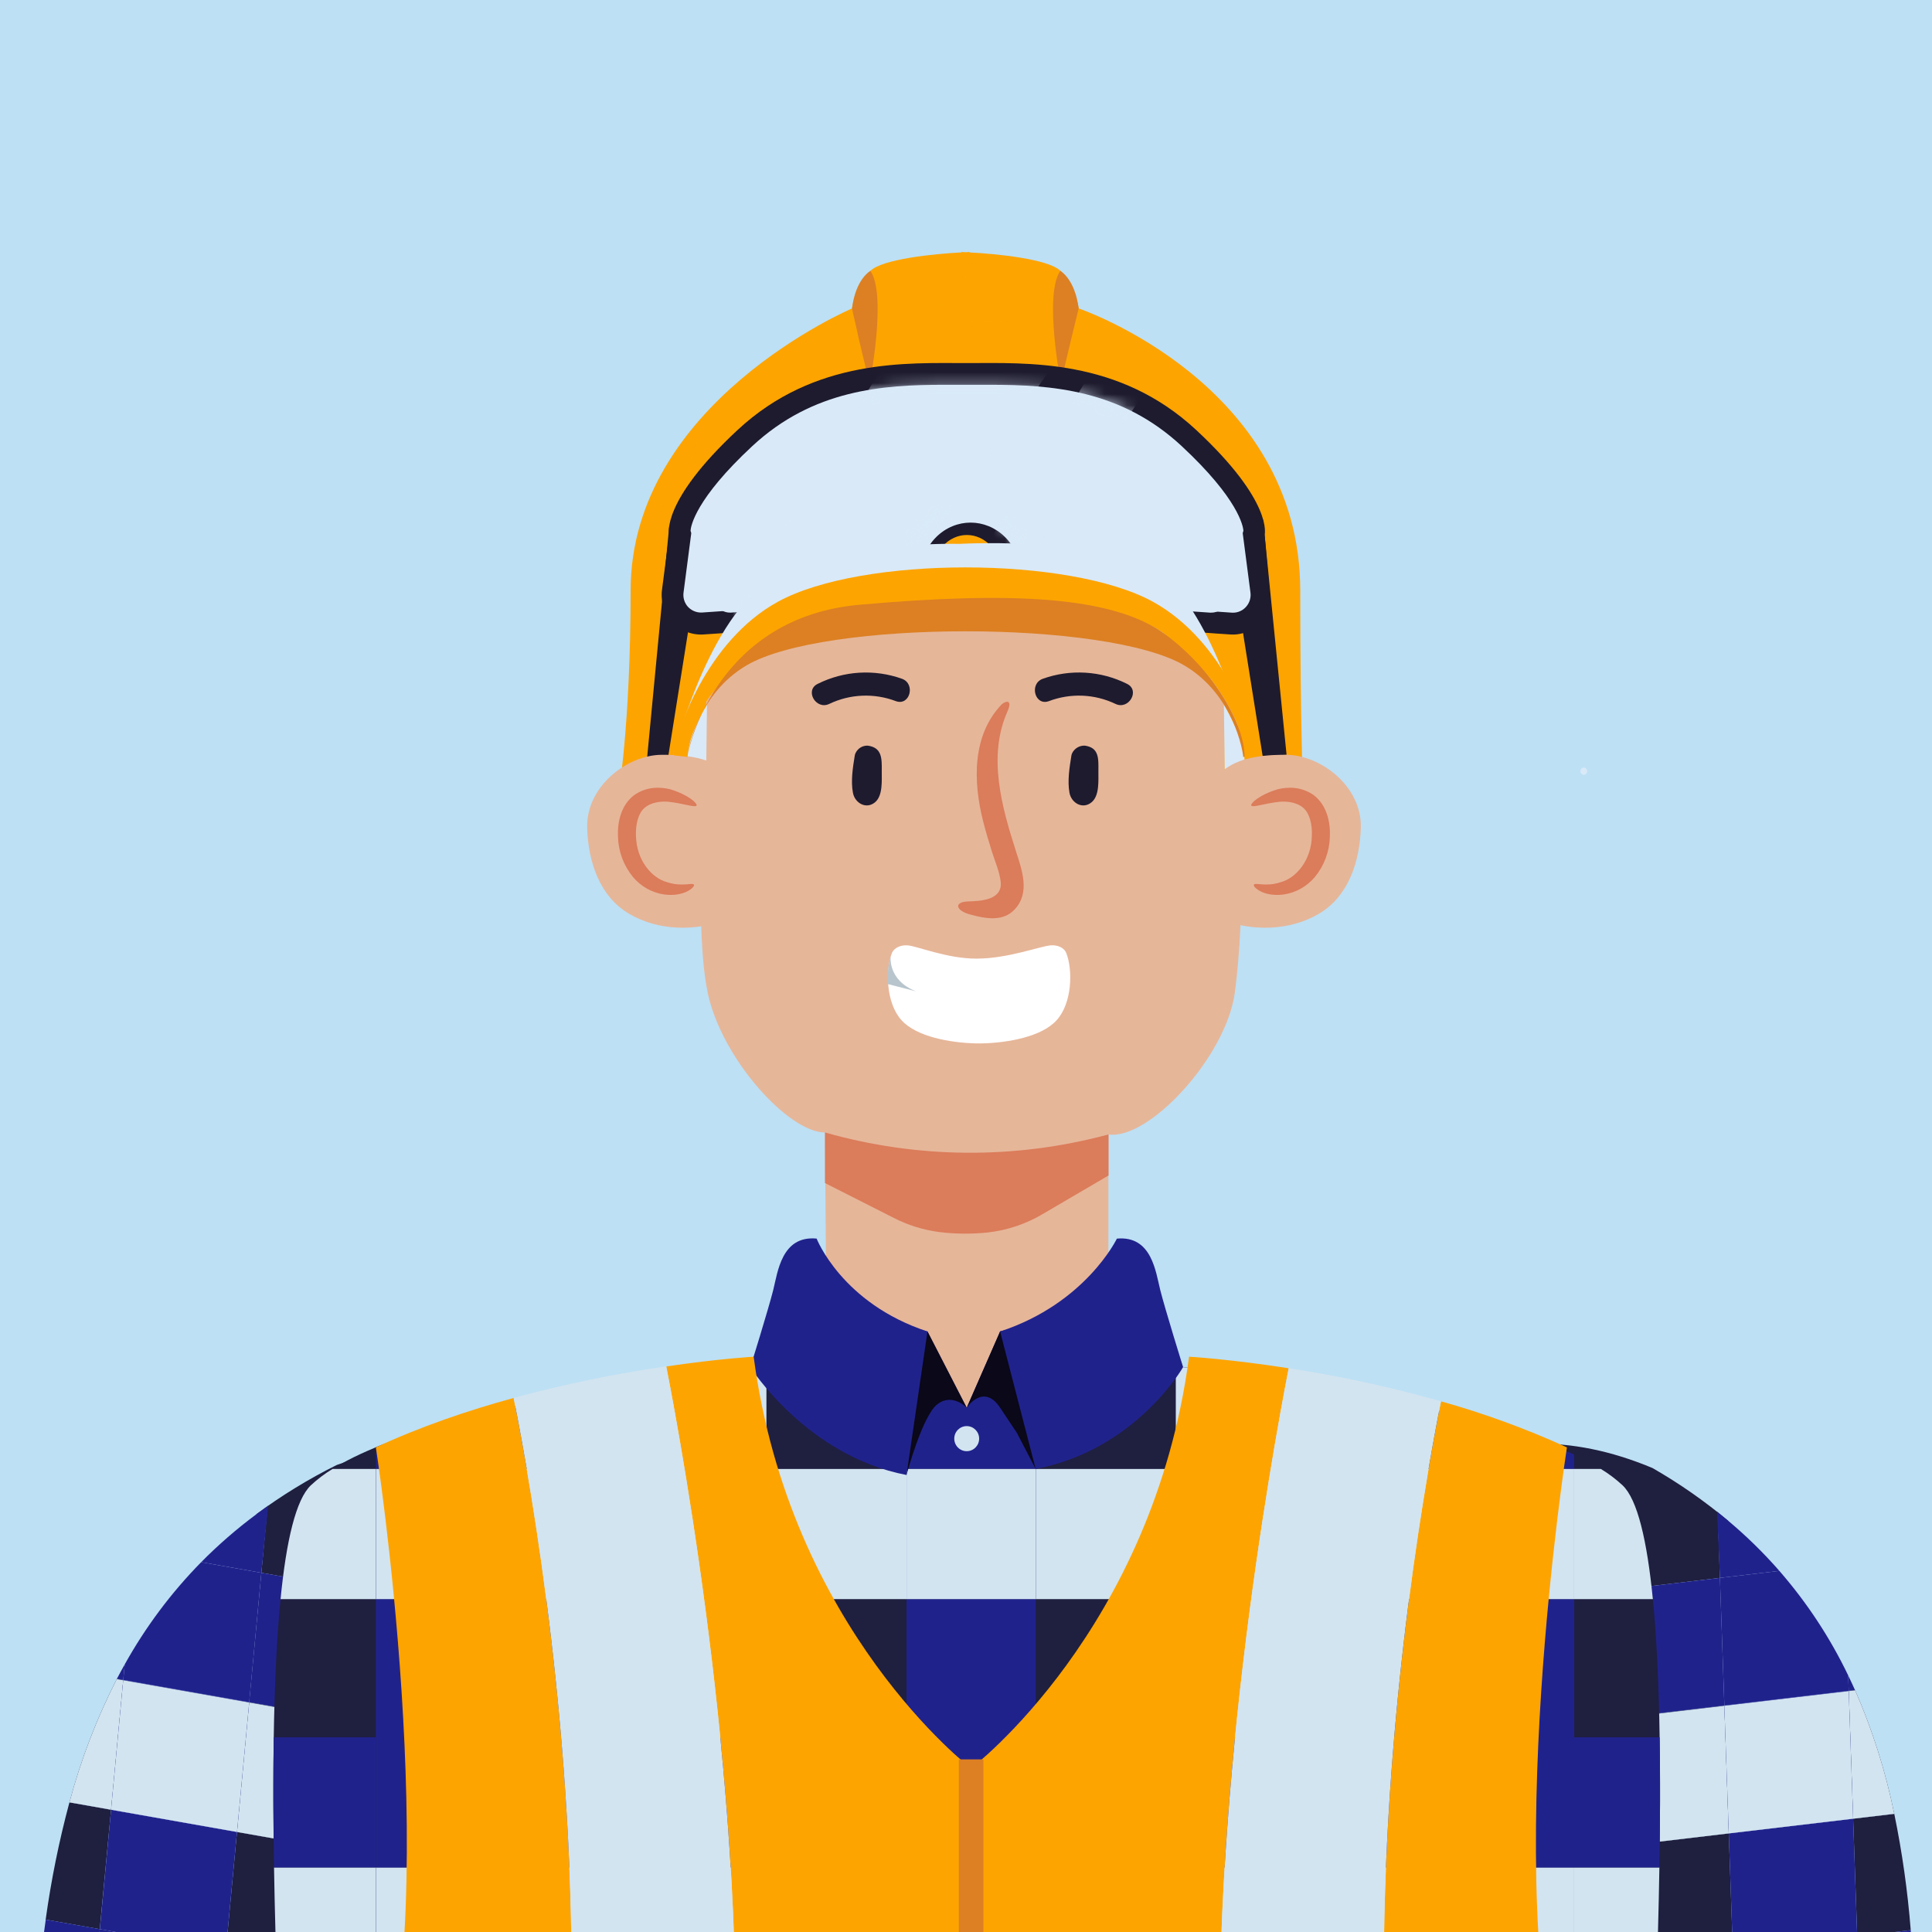 <svg width="174" height="174" viewBox="0 0 174 174" fill="none" xmlns="http://www.w3.org/2000/svg">
<rect x="0" y="0" width="174" height="174" fill="#808080" stroke="none"/>
<g clip-path="url(#clip0_682_1379)">
<path d="M217.024 -38.901H-19.775V199.801H217.024V-38.901Z" fill="#BDE0F4"/>
<path d="M154.9 142.109L141.747 143.665L141.585 139.013L130.312 138.238L130.545 144.989L121.944 146.006C122.679 134.223 133.662 125.867 148.826 132.213C151.24 133.597 153.528 135.193 155.664 136.984L154.721 136.919L154.9 142.109Z" fill="#1F1F40"/>
<path d="M130.943 156.51L124.246 157.301L124.233 157.276L130.943 156.481V156.51Z" fill="#1F1F40"/>
<path d="M166.897 163.797L170.602 163.358C171.313 166.814 171.808 170.311 172.084 173.83L167.265 174.4L166.897 163.797Z" fill="#1F1F40"/>
<path d="M166.499 152.277L167.066 152.21C167.07 152.218 167.074 152.227 167.078 152.235L166.501 152.303L166.499 152.277Z" fill="#1F1F40"/>
<path d="M156.064 175.724L142.911 177.28L142.544 166.677L155.697 165.121L156.064 175.724Z" fill="#1F1F40"/>
<path d="M131.717 178.605L130.574 178.74C130.299 175.214 129.707 171.72 128.805 168.302L131.35 168.002L131.717 178.605Z" fill="#1F1F40"/>
<path d="M155.298 153.628L142.145 155.184L142.144 155.157L155.298 153.602V153.628Z" fill="#1F1F40"/>
<path d="M155.696 165.121L166.897 163.797L167.264 174.4L156.063 175.724L155.696 165.121Z" fill="#20228C"/>
<path d="M155.298 153.602L166.498 152.277L166.5 152.304L155.298 153.628V153.602Z" fill="#20228C"/>
<path d="M154.899 142.109L154.644 136.146L155.663 136.977C157.305 138.356 158.84 139.86 160.253 141.476L154.899 142.109Z" fill="#20228C"/>
<path d="M142.911 177.281L131.709 178.605L131.342 168.002L142.544 166.678L142.911 177.281Z" fill="#20228C"/>
<path d="M142.144 155.157L142.145 155.184L130.943 156.508V156.481L142.144 155.157Z" fill="#20228C"/>
<path d="M130.312 138.238L141.585 139.014L141.747 143.665L130.545 144.989L130.312 138.238Z" fill="#20228C"/>
<path d="M167.264 174.4L172.083 173.83C172.4 177.638 172.52 181.486 172.55 185.315L167.662 185.892L167.264 174.4Z" fill="#20228C"/>
<path d="M166.501 152.303L167.079 152.234C168.64 155.806 169.821 159.535 170.602 163.358L166.898 163.797L166.501 152.303Z" fill="#1F1F40"/>
<g style="mix-blend-mode:soft-light">
<path d="M166.501 152.303L167.079 152.234C168.64 155.806 169.821 159.535 170.602 163.358L166.898 163.797L166.501 152.303Z" fill="#D2E4F0"/>
</g>
<path d="M155.697 165.122L142.544 166.678L142.146 155.184L155.298 153.628L155.697 165.122Z" fill="#1F1F40"/>
<g style="mix-blend-mode:soft-light">
<path d="M155.697 165.122L142.544 166.678L142.146 155.184L155.298 153.628L155.697 165.122Z" fill="#D2E4F0"/>
</g>
<path d="M124.246 157.3L130.943 156.509L131.342 168.001L128.796 168.301C127.917 165.013 126.653 161.843 125.033 158.856C124.751 158.339 124.489 157.82 124.246 157.3Z" fill="#1F1F40"/>
<g style="mix-blend-mode:soft-light">
<path d="M124.246 157.3L130.943 156.509L131.342 168.001L128.796 168.301C127.917 165.013 126.653 161.843 125.033 158.856C124.751 158.339 124.489 157.82 124.246 157.3Z" fill="#D2E4F0"/>
</g>
<path d="M155.298 153.628L166.5 152.304L166.897 163.798L155.696 165.122L155.298 153.628Z" fill="#20228C"/>
<g style="mix-blend-mode:soft-light">
<path d="M155.298 153.628L166.5 152.304L166.897 163.798L155.696 165.122L155.298 153.628Z" fill="#D2E4F0"/>
</g>
<path d="M142.544 166.677L131.342 168.002L130.943 156.508L142.146 155.184L142.544 166.677Z" fill="#20228C"/>
<g style="mix-blend-mode:soft-light">
<path d="M142.544 166.677L131.342 168.002L130.943 156.508L142.146 155.184L142.544 166.677Z" fill="#D2E4F0"/>
</g>
<path d="M166.451 150.892C166.662 151.329 166.867 151.769 167.065 152.211L166.498 152.277L166.451 150.892Z" fill="#20228C"/>
<path d="M142.144 155.157L141.747 143.665L154.9 142.109L155.298 153.601L142.144 155.157Z" fill="#20228C"/>
<path d="M130.943 156.481L124.235 157.276C122.431 153.417 121.724 149.558 121.945 146.007L130.546 144.989L130.943 156.481Z" fill="#20228C"/>
<path d="M154.899 142.11L160.253 141.477C162.73 144.32 164.816 147.487 166.453 150.892L166.5 152.278L155.3 153.602L154.899 142.11Z" fill="#20228C"/>
<path d="M130.943 156.481L130.545 144.989L141.747 143.665L142.144 155.157L130.943 156.481Z" fill="#20228C"/>
<path d="M23.539 141.65L36.855 144.002L37.299 139.285L48.84 139.159L48.198 146L56.907 147.54C56.865 135.518 46.169 126.38 30.325 131.94C27.78 133.205 25.351 134.694 23.065 136.388L24.033 136.377L23.539 141.65Z" fill="#1F1F40"/>
<path d="M47.1 157.692L53.886 158.892L53.9 158.866L47.101 157.666L47.1 157.692Z" fill="#1F1F40"/>
<path d="M10.003 162.989L6.253 162.326C5.321 165.796 4.606 169.322 4.113 172.883L8.985 173.745L10.003 162.989Z" fill="#1F1F40"/>
<path d="M11.101 151.304L10.527 151.202L10.515 151.227L11.098 151.33L11.101 151.304Z" fill="#1F1F40"/>
<path d="M20.335 175.748L33.653 178.102L34.662 167.345L21.344 164.991L20.335 175.748Z" fill="#1F1F40"/>
<path d="M44.994 180.108L46.15 180.311C46.643 176.742 47.458 173.226 48.586 169.807L46.009 169.351L44.994 180.108Z" fill="#1F1F40"/>
<path d="M22.44 153.335L35.758 155.689L35.76 155.66L22.442 153.307L22.44 153.335Z" fill="#1F1F40"/>
<path d="M21.344 164.992L10.003 162.989L8.992 173.745L20.335 175.749L21.344 164.992Z" fill="#20228C"/>
<path d="M22.442 153.307L11.101 151.304L11.098 151.33L22.441 153.335L22.442 153.307Z" fill="#20228C"/>
<path d="M23.538 141.649L24.156 135.608L23.065 136.394C21.31 137.698 19.657 139.135 18.118 140.691L23.538 141.649Z" fill="#20228C"/>
<path d="M33.653 178.103L44.995 180.108L46.004 169.35L34.663 167.346L33.653 178.103Z" fill="#20228C"/>
<path d="M35.761 155.66L35.759 155.688L47.1 157.691L47.102 157.665L35.761 155.66Z" fill="#20228C"/>
<path d="M48.84 139.159L37.298 139.285L36.855 144.002L48.198 146.007L48.84 139.159Z" fill="#20228C"/>
<path d="M8.992 173.744L4.12 172.883C3.569 176.742 3.215 180.639 2.956 184.529L7.905 185.406L8.992 173.744Z" fill="#20228C"/>
<path d="M20.335 175.749L8.992 173.744L7.897 185.403L19.239 187.408L20.335 175.749Z" fill="#20228C"/>
<path d="M11.097 151.33L10.514 151.227C8.707 154.763 7.279 158.484 6.253 162.326L10.003 162.989L11.097 151.33Z" fill="#1F1F40"/>
<g style="mix-blend-mode:soft-light">
<path d="M11.097 151.33L10.514 151.227C8.707 154.763 7.279 158.484 6.253 162.326L10.003 162.989L11.097 151.33Z" fill="#D2E4F0"/>
</g>
<path d="M21.345 164.992L34.663 167.346L35.759 155.689L22.441 153.335L21.345 164.992Z" fill="#1F1F40"/>
<g style="mix-blend-mode:soft-light">
<path d="M21.345 164.992L34.663 167.346L35.759 155.689L22.441 153.335L21.345 164.992Z" fill="#D2E4F0"/>
</g>
<path d="M53.882 158.892L47.096 157.692L46.002 169.351L48.579 169.807C49.673 166.515 51.151 163.367 52.983 160.427C53.304 159.917 53.604 159.405 53.882 158.892Z" fill="#1F1F40"/>
<g style="mix-blend-mode:soft-light">
<path d="M53.882 158.892L47.096 157.692L46.002 169.351L48.579 169.807C49.673 166.515 51.151 163.367 52.983 160.427C53.304 159.917 53.604 159.405 53.882 158.892Z" fill="#D2E4F0"/>
</g>
<path d="M22.44 153.335L11.097 151.33L10.003 162.989L21.344 164.992L22.44 153.335Z" fill="#20228C"/>
<g style="mix-blend-mode:soft-light">
<path d="M22.44 153.335L11.097 151.33L10.003 162.989L21.344 164.992L22.44 153.335Z" fill="#D2E4F0"/>
</g>
<path d="M34.662 167.345L46.003 169.35L47.1 157.692L35.758 155.688L34.662 167.345Z" fill="#20228C"/>
<g style="mix-blend-mode:soft-light">
<path d="M34.662 167.345L46.003 169.35L47.1 157.692L35.758 155.688L34.662 167.345Z" fill="#D2E4F0"/>
</g>
<path d="M11.233 149.898C10.991 150.328 10.754 150.763 10.526 151.202L11.101 151.303L11.233 149.898Z" fill="#20228C"/>
<path d="M35.76 155.66L36.855 144.001L23.539 141.649L22.442 153.306L35.76 155.66Z" fill="#20228C"/>
<path d="M47.102 157.665L53.896 158.864C55.967 155.044 56.919 151.164 56.907 147.546L48.198 146.006L47.102 157.665Z" fill="#20228C"/>
<path d="M23.538 141.65L18.118 140.692C15.422 143.435 13.106 146.532 11.233 149.899L11.101 151.302L22.445 153.307L23.538 141.65Z" fill="#20228C"/>
<path d="M47.101 157.665L48.197 146.007L36.854 144.002L35.76 155.661L47.101 157.665Z" fill="#20228C"/>
<path d="M99.826 117.031C99.826 117.031 100.282 128.06 88.591 128.06C76.899 128.06 74.422 118.394 74.422 118.394L74.298 101.992C70.983 101.992 64.927 95.255 63.726 89.353C62.626 83.937 63.204 73.064 63.599 60.302C63.795 54.032 66.404 48.086 70.874 43.721C75.343 39.357 81.322 36.917 87.545 36.918H87.67C93.948 36.917 99.976 39.401 104.457 43.834C108.937 48.267 111.513 54.295 111.63 60.623C111.853 72.589 112.173 82.071 111.217 89.353C110.454 95.166 103.45 102.711 99.826 102.171V117.031Z" fill="#E6B699"/>
<path d="M117.102 53.189C117.102 34.553 97.163 27.781 97.163 27.781C97.163 27.781 96.798 25.663 95.505 24.393C94.421 23.326 89.749 22.858 87.327 22.735V22.698L86.948 22.716L86.569 22.698V22.735C84.145 22.858 79.475 23.326 78.391 24.393C77.098 25.663 76.732 27.781 76.732 27.781C76.732 27.781 56.795 36.249 56.795 53.189C56.795 65.467 55.65 71.897 55.65 71.897L63.595 72.534V63.215C63.595 63.215 68.309 54.684 86.563 55.075C86.695 55.075 86.81 55.075 86.943 55.075C87.075 55.075 87.188 55.075 87.322 55.075C105.576 54.684 110.29 63.215 110.29 63.215V72.534L117.377 71.775C117.377 71.775 117.102 65.464 117.102 53.189Z" fill="#FDA401"/>
<path d="M142.638 69.785C142.721 69.779 142.798 69.742 142.855 69.68C142.911 69.619 142.943 69.538 142.943 69.455C142.943 69.371 142.911 69.29 142.855 69.229C142.798 69.168 142.721 69.13 142.638 69.124C142.555 69.13 142.478 69.168 142.421 69.229C142.364 69.29 142.333 69.371 142.333 69.455C142.333 69.538 142.364 69.619 142.421 69.68C142.478 69.742 142.555 69.779 142.638 69.785Z" fill="#D9E9F8"/>
<path d="M146.137 133.774C138.552 126.532 106.55 123.129 106.55 123.129C105.585 120.494 104.763 117.808 104.088 115.082C103.161 111.146 100.589 111.683 100.589 111.683C99.04 118.122 90.072 119.911 90.072 119.911L88.247 125.613C88.134 125.966 87.913 126.275 87.616 126.494C87.318 126.712 86.959 126.83 86.591 126.83C86.222 126.831 85.863 126.713 85.565 126.494C85.267 126.275 85.045 125.967 84.932 125.613L83.107 119.911C83.107 119.911 75.088 118.122 73.537 111.683C73.537 111.683 70.964 111.146 70.036 115.082C69.362 117.807 68.54 120.494 67.576 123.129C67.576 123.129 35.574 126.532 27.989 133.774C20.404 141.016 27.989 225.523 27.989 238.803C27.989 252.082 28.595 296.188 28.595 296.188H145.531C145.531 296.188 146.137 252.082 146.137 238.803C146.137 225.523 153.722 141.02 146.137 133.774Z" fill="#1F1F40"/>
<path d="M45.48 144.02H33.852V156.464H45.48V144.02Z" fill="#20228C"/>
<path d="M45.48 132.298V126.836C41.287 127.808 37.177 128.978 33.852 130.344V132.293L45.48 132.298Z" fill="#20228C"/>
<g style="mix-blend-mode:soft-light">
<path d="M69.027 144.02H57.398V156.464H69.027V144.02Z" fill="#D2E4F0"/>
</g>
<g style="mix-blend-mode:soft-light">
<path d="M69.027 132.298V118.792C68.282 121.248 67.576 123.133 67.576 123.133C67.576 123.133 63.247 123.594 57.398 124.536V132.299L69.027 132.298Z" fill="#D2E4F0"/>
</g>
<path d="M93.276 118.894C92.239 119.326 91.167 119.668 90.072 119.914L87.064 126.783L83.53 119.914C82.89 119.824 82.259 119.675 81.645 119.469V132.297H93.276V118.894Z" fill="#20228C"/>
<path d="M93.274 144.02H81.645V156.464H93.274V144.02Z" fill="#20228C"/>
<g style="mix-blend-mode:soft-light">
<path d="M117.523 132.297V124.664C111.276 123.636 106.551 123.133 106.551 123.133C106.551 123.133 106.279 122.403 105.895 121.267V132.297H117.523Z" fill="#D2E4F0"/>
</g>
<g style="mix-blend-mode:soft-light">
<path d="M117.523 144.02H105.895V156.464H117.523V144.02Z" fill="#D2E4F0"/>
</g>
<path d="M141.772 144.02H130.144V156.464H141.772V144.02Z" fill="#20228C"/>
<path d="M141.772 132.297V131.006C138.596 129.519 134.464 128.249 130.144 127.191V132.297H141.772Z" fill="#20228C"/>
<g style="mix-blend-mode:soft-light">
<path d="M130.141 132.298H117.522V144.02H130.141V132.298Z" fill="#D2E4F0"/>
</g>
<g style="mix-blend-mode:soft-light">
<path d="M96.954 132.298H93.275V134.418V144.02H105.894V132.298H96.954Z" fill="#D2E4F0"/>
</g>
<g style="mix-blend-mode:soft-light">
<path d="M141.771 144.02H148.86C148.338 138.742 147.477 135.053 146.137 133.775C145.536 133.217 144.88 132.722 144.18 132.298H141.771V144.02Z" fill="#D2E4F0"/>
</g>
<g style="mix-blend-mode:soft-light">
<path d="M33.852 132.298H29.947C29.247 132.723 28.591 133.217 27.99 133.775C26.652 135.057 25.785 138.74 25.267 144.02H33.852V132.298Z" fill="#D2E4F0"/>
</g>
<g style="mix-blend-mode:soft-light">
<path d="M76.412 132.298H69.027V144.02H81.646V134.952V132.298H76.412Z" fill="#D2E4F0"/>
</g>
<g style="mix-blend-mode:soft-light">
<path d="M57.397 132.298H45.48V144.02H57.397V132.298Z" fill="#D2E4F0"/>
</g>
<path d="M45.48 132.298H33.852V144.02H45.48V132.298Z" fill="#20228C"/>
<g style="mix-blend-mode:soft-light">
<path d="M45.48 132.298H33.852V144.02H45.48V132.298Z" fill="#D2E4F0"/>
</g>
<g style="mix-blend-mode:soft-light">
<path d="M69.027 132.298H57.398V144.02H69.027V132.298Z" fill="#D2E4F0"/>
</g>
<g style="mix-blend-mode:soft-light">
<path d="M69.027 132.298H57.398V144.02H69.027V132.298Z" fill="#D2E4F0"/>
</g>
<path d="M86.899 135.758C89.093 135.757 91.263 135.302 93.276 134.422V132.298H81.645V134.952C83.346 135.489 85.117 135.761 86.899 135.758Z" fill="#20228C"/>
<path d="M93.276 134.418C91.263 135.299 89.093 135.755 86.899 135.758C85.117 135.762 83.346 135.491 81.645 134.955V144.023H93.276V134.418Z" fill="#20228C"/>
<g style="mix-blend-mode:soft-light">
<path d="M81.645 132.298V134.952V144.02H93.276V134.418V132.298H81.645Z" fill="#D2E4F0"/>
</g>
<g style="mix-blend-mode:soft-light">
<path d="M117.523 132.298H105.895V144.02H117.523V132.298Z" fill="#D2E4F0"/>
</g>
<g style="mix-blend-mode:soft-light">
<path d="M117.523 132.298H105.895V144.02H117.523V132.298Z" fill="#D2E4F0"/>
</g>
<path d="M141.772 132.298H130.144V144.02H141.772V132.298Z" fill="#20228C"/>
<g style="mix-blend-mode:soft-light">
<path d="M141.772 132.298H130.144V144.02H141.772V132.298Z" fill="#D2E4F0"/>
</g>
<g style="mix-blend-mode:soft-light">
<path d="M141.771 168.188V179.909H149.137C149.276 175.919 149.386 171.981 149.448 168.188H141.771Z" fill="#D2E4F0"/>
</g>
<g style="mix-blend-mode:soft-light">
<path d="M81.646 168.188H69.027V179.909H81.646V168.188Z" fill="#D2E4F0"/>
</g>
<g style="mix-blend-mode:soft-light">
<path d="M33.851 168.188H24.68C24.742 171.981 24.854 175.919 24.991 179.909H33.851V168.188Z" fill="#D2E4F0"/>
</g>
<g style="mix-blend-mode:soft-light">
<path d="M105.894 168.188H93.275V179.909H105.894V168.188Z" fill="#D2E4F0"/>
</g>
<g style="mix-blend-mode:soft-light">
<path d="M57.397 168.188H45.48V179.909H57.397V168.188Z" fill="#D2E4F0"/>
</g>
<g style="mix-blend-mode:soft-light">
<path d="M130.141 168.188H117.522V179.909H130.141V168.188Z" fill="#D2E4F0"/>
</g>
<path d="M45.48 168.188H33.852V179.909H45.48V168.188Z" fill="#20228C"/>
<g style="mix-blend-mode:soft-light">
<path d="M45.48 168.188H33.852V179.909H45.48V168.188Z" fill="#D2E4F0"/>
</g>
<g style="mix-blend-mode:soft-light">
<path d="M69.027 168.188H57.398V179.909H69.027V168.188Z" fill="#D2E4F0"/>
</g>
<g style="mix-blend-mode:soft-light">
<path d="M69.027 168.188H57.398V179.909H69.027V168.188Z" fill="#D2E4F0"/>
</g>
<path d="M93.274 168.188H81.645V179.909H93.274V168.188Z" fill="#20228C"/>
<g style="mix-blend-mode:soft-light">
<path d="M93.274 168.188H81.645V179.909H93.274V168.188Z" fill="#D2E4F0"/>
</g>
<g style="mix-blend-mode:soft-light">
<path d="M117.523 168.188H105.895V179.909H117.523V168.188Z" fill="#D2E4F0"/>
</g>
<g style="mix-blend-mode:soft-light">
<path d="M117.523 168.188H105.895V179.909H117.523V168.188Z" fill="#D2E4F0"/>
</g>
<path d="M141.772 168.188H130.144V179.909H141.772V168.188Z" fill="#20228C"/>
<g style="mix-blend-mode:soft-light">
<path d="M141.772 168.188H130.144V179.909H141.772V168.188Z" fill="#D2E4F0"/>
</g>
<path d="M24.679 168.187H33.851V156.464H24.655C24.598 160.126 24.611 164.073 24.679 168.187Z" fill="#20228C"/>
<path d="M141.771 168.187H149.448C149.516 164.073 149.53 160.119 149.471 156.464H141.771V168.187Z" fill="#20228C"/>
<path d="M57.397 156.464H45.48V168.186H57.397V156.464Z" fill="#20228C"/>
<path d="M130.141 156.464H117.522V168.186H130.141V156.464Z" fill="#20228C"/>
<path d="M81.646 156.464H69.027V168.186H81.646V156.464Z" fill="#20228C"/>
<path d="M105.894 156.464H93.275V168.186H105.894V156.464Z" fill="#20228C"/>
<path d="M45.48 156.464H33.852V168.186H45.48V156.464Z" fill="#20228C"/>
<path d="M69.027 156.464H57.398V168.186H69.027V156.464Z" fill="#20228C"/>
<path d="M93.274 156.464H81.645V168.186H93.274V156.464Z" fill="#20228C"/>
<path d="M117.523 156.464H105.895V168.186H117.523V156.464Z" fill="#20228C"/>
<path d="M141.772 156.464H130.144V168.186H141.772V156.464Z" fill="#20228C"/>
<path d="M90.072 119.914L93.276 132.298C102.311 130.566 106.55 123.129 106.55 123.129C106.55 123.129 104.909 117.831 104.499 116.199C104.088 114.568 103.742 111.262 100.589 111.553C100.589 111.553 97.787 117.387 90.072 119.914Z" fill="#20228C"/>
<path d="M83.53 119.914L81.646 132.841C72.619 131.11 67.583 123.129 67.583 123.129C67.583 123.129 69.226 117.83 69.635 116.199C70.043 114.568 70.391 111.258 73.546 111.549C73.546 111.553 75.822 117.387 83.53 119.914Z" fill="#20228C"/>
<path d="M87.064 130.697C87.683 130.697 88.184 130.191 88.184 129.567C88.184 128.943 87.683 128.438 87.064 128.438C86.445 128.438 85.943 128.943 85.943 129.567C85.943 130.191 86.445 130.697 87.064 130.697Z" fill="#D2E4F0"/>
<path d="M87.064 126.783C87.064 126.783 88.564 124.518 90.073 126.783L91.58 129.045L93.276 132.297L90.073 119.914L87.064 126.783Z" fill="#0A0819"/>
<path d="M83.53 119.914L87.064 126.783C87.064 126.783 85.792 125.425 84.428 126.463C83.063 127.502 81.644 132.841 81.644 132.841L83.53 119.914Z" fill="#0A0819"/>
<path d="M97.109 106.3C98.442 106.3 98.444 104.211 97.109 104.211C95.774 104.211 95.773 106.3 97.109 106.3Z" fill="#E6B699"/>
<path d="M74.298 101.992C82.582 104.35 91.341 104.427 99.664 102.215L99.838 102.171V105.865L93.946 109.317C92.421 110.228 90.721 110.801 88.959 110.999C87.491 111.153 86.01 111.138 84.545 110.955C83.12 110.764 81.738 110.329 80.459 109.668L74.298 106.547V101.992Z" fill="#DB7C5A"/>
<g style="mix-blend-mode:multiply">
<path d="M110.226 63.455C110.226 63.455 112.067 66.535 112.082 68.408L110.297 69.303L110.226 63.455Z" fill="#D9E9F8"/>
</g>
<g style="mix-blend-mode:multiply">
<path d="M63.672 63.455C63.672 63.455 61.831 66.535 61.815 68.405L63.601 69.299L63.672 63.455Z" fill="#D9E9F8"/>
</g>
<path d="M111.864 56.467L113.717 68.091L115.871 67.981L113.75 46.754L111.864 56.467Z" fill="#1E1B2E"/>
<path d="M62.038 56.467L60.187 68.091L58.241 68.649L60.273 47.373L62.038 56.467Z" fill="#1E1B2E"/>
<path d="M109.598 82.465C108.832 70.615 108.044 73.888 109.076 71.009C109.974 68.52 112.78 67.956 115.862 67.98C118.943 68.005 122.67 70.815 122.557 74.561C122.467 77.603 121.444 80.723 118.794 82.289C116.144 83.856 112.742 83.905 109.874 82.78" fill="#E6B699"/>
<path d="M112.934 79.674C113.049 79.455 113.994 79.904 115.349 79.45C116.722 79.085 118.095 77.494 118.149 75.303C118.198 74.221 117.933 73.232 117.385 72.765C116.825 72.267 115.946 72.146 115.247 72.206C113.796 72.364 112.783 72.778 112.687 72.534C112.626 72.376 113.319 71.624 115.048 71.089C115.91 70.876 117.163 70.792 118.33 71.624C119.492 72.516 119.83 74.04 119.769 75.363C119.735 76.688 119.26 77.962 118.421 78.981C117.705 79.839 116.702 80.401 115.602 80.56C113.688 80.804 112.778 79.802 112.934 79.683" fill="#DB7C5A"/>
<path d="M65.831 82.465C66.595 70.615 67.385 73.888 66.353 71.009C65.457 68.52 62.65 67.956 59.567 67.98C56.484 68.005 52.781 70.815 52.882 74.561C52.972 77.603 53.995 80.723 56.645 82.289C59.295 83.856 62.699 83.905 65.565 82.78" fill="#E6B699"/>
<path d="M62.492 79.674C62.379 79.455 61.432 79.904 60.077 79.45C58.704 79.085 57.331 77.494 57.277 75.303C57.228 74.221 57.495 73.232 58.043 72.765C58.601 72.267 59.482 72.146 60.179 72.206C61.631 72.364 62.643 72.778 62.739 72.534C62.8 72.376 62.107 71.624 60.378 71.089C59.518 70.876 58.266 70.792 57.096 71.624C55.934 72.516 55.596 74.04 55.657 75.363C55.692 76.687 56.167 77.962 57.006 78.981C57.721 79.839 58.724 80.401 59.825 80.56C61.739 80.804 62.648 79.802 62.492 79.683" fill="#DB7C5A"/>
<path d="M76.733 27.781C76.733 27.781 77.522 31.519 78.336 34.485C78.336 34.485 79.886 26.575 78.392 24.393C78.388 24.393 77.067 25.106 76.733 27.781Z" fill="#DC8023"/>
<path d="M97.147 27.781C97.147 27.781 96.294 31.21 95.544 34.485C95.544 34.485 93.992 26.575 95.489 24.393C95.489 24.393 96.809 25.106 97.147 27.781Z" fill="#DC8023"/>
<g style="mix-blend-mode:color-dodge" opacity="0.49">
<path d="M59.196 46.754C59.196 46.754 64.439 33.693 77.256 30.1L76.887 28.481C76.887 28.481 64.176 33.087 59.196 46.754Z" fill="#FDA401"/>
</g>
<g style="mix-blend-mode:color-dodge" opacity="0.25">
<path d="M93.916 26.059C93.916 26.059 92.853 23.851 87.08 23.724C81.307 23.598 80.214 26.059 80.214 26.059C80.93 25.779 81.666 25.558 82.417 25.396C82.299 25.671 82.257 25.972 82.294 26.269C82.331 26.566 82.447 26.847 82.628 27.084C82.81 27.32 83.051 27.503 83.326 27.614C83.602 27.725 83.902 27.76 84.195 27.715C84.489 27.669 84.764 27.545 84.994 27.356C85.224 27.167 85.399 26.919 85.502 26.638C85.605 26.358 85.631 26.054 85.578 25.76C85.525 25.466 85.395 25.191 85.201 24.965C85.752 24.917 86.337 24.889 86.953 24.889C89.323 24.884 91.677 25.279 93.916 26.059Z" fill="#FDA401"/>
</g>
<g style="mix-blend-mode:color-dodge" opacity="0.49">
<path d="M79.518 32.953C79.518 32.953 80.125 29.707 81.258 29.446C82.39 29.184 92.815 28.493 93.612 29.446C94.409 30.398 94.656 32.953 94.656 32.953H79.518Z" fill="#FDA401"/>
</g>
<path d="M113.895 48.165C113.895 48.165 114.723 45.23 107.735 38.728C100.747 32.227 92.456 32.7 87.08 32.7C81.703 32.7 73.389 32.249 66.426 38.728C59.436 45.23 60.266 48.165 60.266 48.165L59.622 53.108C59.553 53.63 59.599 54.16 59.757 54.662C59.915 55.164 60.182 55.624 60.537 56.01C60.893 56.396 61.329 56.697 61.814 56.893C62.299 57.089 62.821 57.174 63.343 57.142C69.894 56.73 81.826 55.642 83.424 53.137C83.584 52.887 83.871 52.659 83.871 52.353C83.871 46.793 90.288 46.793 90.288 52.353C90.288 52.659 90.575 52.88 90.735 53.137C92.333 55.642 104.267 56.73 110.817 57.142C113.039 57.282 114.61 55.291 114.319 53.067L113.895 48.165Z" fill="#1E1B2E"/>
<g style="mix-blend-mode:soft-light">
<path d="M110.937 55.177C97.77 54.349 93.053 52.807 92.341 52.02C92.312 51.974 92.272 51.913 92.221 51.844C92.019 48.14 89.535 46.205 87.081 46.205C84.628 46.205 82.14 48.135 81.938 51.846C81.879 51.923 81.83 51.993 81.787 52.062C81.108 52.797 76.392 54.342 63.222 55.166H63.212C62.975 55.177 62.739 55.135 62.52 55.043C62.3 54.952 62.104 54.813 61.944 54.637C61.792 54.465 61.68 54.261 61.614 54.041C61.548 53.821 61.53 53.589 61.561 53.361L62.257 48.019L62.192 47.791C62.22 47.403 62.606 44.958 67.76 40.17C73.231 35.083 79.528 34.655 85.002 34.655H87.09H89.178C94.65 34.655 100.947 35.081 106.418 40.17C111.565 44.958 111.951 47.403 111.986 47.791L111.922 48.019L112.618 53.361C112.649 53.589 112.631 53.821 112.565 54.041C112.499 54.261 112.386 54.465 112.235 54.637C112.088 54.808 111.906 54.945 111.701 55.038C111.497 55.132 111.275 55.181 111.05 55.18L110.937 55.177Z" fill="#D9E9F8"/>
</g>
<g style="mix-blend-mode:soft-light">
<path d="M109.009 55.178C97.09 54.428 92.827 53.032 92.176 52.326C92.15 52.284 92.113 52.23 92.068 52.17C91.894 48.817 89.632 47.066 87.415 47.066C85.198 47.066 82.944 48.82 82.761 52.17C82.707 52.242 82.662 52.304 82.622 52.367C82.007 53.032 77.737 54.428 65.82 55.173H65.81C65.593 55.182 65.377 55.143 65.177 55.059C64.977 54.974 64.798 54.846 64.653 54.684C64.516 54.528 64.414 54.344 64.354 54.145C64.294 53.946 64.277 53.736 64.305 53.53L64.936 48.692L64.877 48.487C64.903 48.136 65.253 45.923 69.911 41.589C74.863 36.983 80.563 36.597 85.517 36.597H87.413H89.308C94.262 36.597 99.962 36.983 104.914 41.589C109.572 45.923 109.922 48.134 109.948 48.487L109.889 48.692L110.519 53.53C110.547 53.736 110.53 53.946 110.47 54.145C110.41 54.344 110.308 54.528 110.171 54.684C110.038 54.838 109.873 54.962 109.688 55.047C109.503 55.132 109.302 55.175 109.099 55.175L109.009 55.178Z" fill="#D9E9F8"/>
</g>
<mask id="mask0_682_1379" style="mask-type:alpha" maskUnits="userSpaceOnUse" x="61" y="34" width="52" height="22">
<g style="mix-blend-mode:soft-light">
<path d="M110.937 55.177C97.77 54.349 93.053 52.807 92.341 52.02C92.312 51.974 92.272 51.913 92.221 51.844C92.019 48.14 89.535 46.205 87.081 46.205C84.628 46.205 82.14 48.135 81.938 51.846C81.879 51.923 81.83 51.993 81.787 52.062C81.108 52.797 76.392 54.342 63.222 55.166H63.212C62.975 55.177 62.739 55.135 62.52 55.043C62.3 54.952 62.104 54.813 61.944 54.637C61.792 54.465 61.68 54.261 61.614 54.041C61.548 53.821 61.53 53.589 61.561 53.361L62.257 48.019L62.192 47.791C62.22 47.403 62.606 44.958 67.76 40.17C73.231 35.083 79.528 34.655 85.002 34.655H87.09H89.178C94.65 34.655 100.947 35.081 106.418 40.17C111.565 44.958 111.951 47.403 111.986 47.791L111.922 48.019L112.618 53.361C112.649 53.589 112.631 53.821 112.565 54.041C112.499 54.261 112.386 54.465 112.235 54.637C112.088 54.808 111.906 54.945 111.701 55.038C111.497 55.132 111.275 55.181 111.05 55.18L110.937 55.177Z" fill="#D9E9F8"/>
</g>
</mask>
<g mask="url(#mask0_682_1379)">
<g style="mix-blend-mode:hard-light" opacity="0.79">
<path d="M58.645 67.581L83.56 26.25L99.51 26.219L71.014 67.009L58.645 67.581Z" fill="#D9E9F8"/>
</g>
<g style="mix-blend-mode:hard-light" opacity="0.79">
<path d="M77.728 67.581L102.644 26.25L109.485 26.219L80.991 67.009L77.728 67.581Z" fill="#D9E9F8"/>
</g>
</g>
<g style="mix-blend-mode:multiply">
<path d="M60.642 68.021C60.642 68.021 63.52 56.401 68.945 52.532C74.37 48.663 86.421 48.982 86.421 48.982C86.421 48.982 101.01 48.138 105.452 52.532C109.894 56.926 112.683 68.172 112.683 68.172C112.683 68.172 108.958 57.813 103.287 56.468C97.617 55.123 75.082 53.106 69.74 56.131C64.398 59.157 60.642 68.021 60.642 68.021Z" fill="#D9E9F8"/>
</g>
<path d="M61.929 68.091C62.037 67.072 63.455 56.494 76.163 55.373C89.514 54.196 100.209 53.619 104.96 57.143C109.56 60.563 112.121 65.479 112.094 68.158L113.252 68.021C113.007 66.025 110.347 57.746 103.806 54.178C96.284 50.076 77.612 50.076 70.09 54.178C63.549 57.746 60.891 66.025 60.644 68.021L61.924 68.172V68.159C61.924 68.144 61.926 68.119 61.929 68.091Z" fill="#FDA401"/>
<path d="M104.96 57.143C100.209 53.612 90.766 53.284 77.414 54.465C64.712 55.585 62.037 67.072 61.928 68.091C62.017 67.321 62.926 62.45 67.252 59.916C74.212 55.836 99.677 55.836 106.637 59.916C111.151 62.561 111.948 67.753 111.968 68.172L112.09 68.158C112.122 65.48 109.56 60.563 104.96 57.143Z" fill="#DC8023"/>
<path d="M51.44 181.526C51.892 157.146 47.979 134.548 46.261 125.902C42.155 127.027 37.883 128.477 33.852 130.349C33.852 130.349 39.942 169.51 34.129 189.283C28.315 209.055 26.375 208.489 26.375 208.489C26.375 208.489 26.45 218.083 26.45 228.942C30.941 229.764 38.592 231.082 47.852 232.318C49.722 211.818 51.236 192.464 51.44 181.526Z" fill="#FDA401"/>
<path d="M124.662 181.527C124.864 192.47 126.381 211.841 128.26 232.357C136.449 231.229 143.572 230.012 148.521 229.103C148.521 218.179 148.598 208.492 148.598 208.492C148.598 208.492 146.657 209.062 140.842 189.286C135.027 169.51 141.121 130.352 141.121 130.352C137.451 128.679 133.66 127.293 129.779 126.206C128.034 135.057 124.215 157.422 124.662 181.527Z" fill="#FDA401"/>
<path d="M66.031 190.658C65.523 200.655 64.291 216.764 62.833 234.065C70.315 234.788 78.21 235.323 85.944 235.458C94.729 235.612 104.214 235.04 113.276 234.146C111.821 216.815 110.579 200.675 110.069 190.658C108.687 163.483 114.482 131.373 116.058 123.228C110.708 122.394 107.09 122.188 107.09 122.188C103.84 146.798 87.461 159.261 87.461 159.261C87.461 159.261 71.133 146.808 67.876 122.189C67.876 122.189 64.744 122.365 60.004 123.066C61.54 130.933 67.423 163.296 66.031 190.658Z" fill="#FDA401"/>
<path d="M128.26 232.356C126.381 211.835 124.864 192.469 124.662 181.526C124.215 157.421 128.034 135.056 129.779 126.202C125.272 124.928 120.692 123.933 116.064 123.22C114.481 131.368 108.687 163.476 110.068 190.641C110.578 200.658 111.821 216.799 113.275 234.13C104.212 235.024 94.729 235.596 85.943 235.442C78.209 235.307 70.315 234.772 62.833 234.049C64.284 216.748 65.523 200.643 66.031 190.641C67.423 163.29 61.54 130.926 60.004 123.054C55.37 123.725 50.779 124.674 46.258 125.895C47.975 134.541 51.888 157.139 51.436 181.519C51.232 192.457 49.718 211.81 47.839 232.314C38.588 231.086 30.937 229.76 26.446 228.938C26.446 232.847 26.446 236.922 26.411 240.772C30.643 241.649 37.765 243.015 46.713 244.29C45.95 252.246 45.16 260.166 44.396 267.632C35.901 266.429 29.084 265.221 25.311 264.517C24.895 267.978 24.356 271.937 23.771 275.999C26.785 276.664 33.743 278.116 43.16 279.556C41.801 292.518 40.648 303.029 40.067 308.274C44.801 308.7 50.188 309.023 56.075 309.105C56.597 303.684 57.531 293.689 58.641 281.568C67.017 282.467 76.312 283.146 85.947 283.301C96.672 283.476 107.577 282.774 117.481 281.722C118.584 293.754 119.518 303.675 120.03 309.084C125.936 308.97 131.321 308.618 136.022 308.169C135.439 302.917 134.301 292.542 132.96 279.754C140.853 278.581 147.282 277.372 151.282 276.565C150.675 272.356 150.111 268.25 149.678 264.665C145.375 265.466 139.078 266.569 131.705 267.646C130.948 260.234 130.164 252.387 129.405 244.478C137.235 243.389 143.896 242.212 148.564 241.321C148.535 237.362 148.524 233.146 148.524 229.097C143.574 230.011 136.449 231.229 128.26 232.356ZM85.943 271.24C77.132 271.086 68.114 270.412 59.732 269.535C60.411 262.013 61.124 254.057 61.804 246.113C69.332 246.848 77.508 247.388 85.943 247.516C95.536 247.667 105.273 247.121 114.305 246.262C114.991 254.179 115.697 262.109 116.371 269.604C106.397 270.681 95.736 271.41 85.943 271.24Z" fill="#D2E4F0"/>
<path d="M86.351 302.879H88.569L88.569 158.454H86.351L86.351 302.879Z" fill="#DC8023"/>
<path d="M90.196 63.456C87.561 66.231 87.619 70.347 88.55 73.994C88.785 74.913 89.058 75.822 89.343 76.725C89.616 77.591 90.016 78.491 90.123 79.398C90.312 81.049 88.383 81.152 87.201 81.185C85.872 81.227 86.074 82.004 87.349 82.355C88.764 82.745 90.347 83.037 91.4 81.885C92.792 80.37 92.037 78.349 91.494 76.65C90.22 72.666 88.936 68.127 90.728 64.088C91.268 62.87 90.462 63.175 90.196 63.456Z" fill="#DB7C5A"/>
<path d="M96.033 85.841C95.83 85.315 95.202 85.099 94.65 85.139C93.7 85.203 90.791 86.338 87.939 86.336C85.249 86.336 82.611 85.199 81.717 85.139C81.163 85.103 80.537 85.327 80.325 85.841C79.733 87.346 79.79 90.342 81.195 91.884C82.552 93.388 85.618 93.911 87.859 93.969H88.496C90.739 93.911 93.805 93.388 95.162 91.884C96.569 90.342 96.627 87.348 96.033 85.841Z" fill="white"/>
<path d="M98.924 69.433C98.935 68.304 98.987 67.329 97.694 67.153C97.463 67.145 97.234 67.203 97.034 67.32C96.835 67.438 96.672 67.611 96.566 67.818C96.533 67.886 96.509 67.958 96.495 68.032C96.321 69.104 96.123 70.33 96.321 71.41C96.495 72.327 97.506 72.913 98.303 72.261C99.039 71.661 98.915 70.287 98.924 69.433Z" fill="#1E1B2E"/>
<path d="M79.413 69.433C79.424 68.304 79.441 67.329 78.148 67.153C77.922 67.145 77.698 67.203 77.504 67.321C77.309 67.439 77.154 67.612 77.056 67.818C77.022 67.885 76.998 67.958 76.984 68.032C76.81 69.104 76.612 70.33 76.819 71.41C76.993 72.327 78.004 72.913 78.801 72.261C79.528 71.661 79.405 70.287 79.413 69.433Z" fill="#1E1B2E"/>
<path d="M74.69 63.393C75.621 62.948 76.633 62.697 77.663 62.655C78.693 62.613 79.721 62.78 80.686 63.147C81.942 63.605 82.483 61.588 81.237 61.133C80.006 60.693 78.699 60.507 77.395 60.585C76.09 60.663 74.815 61.005 73.644 61.59C72.443 62.174 73.493 63.975 74.688 63.393H74.69Z" fill="#1E1B2E"/>
<path d="M101.505 61.59C100.334 61.004 99.058 60.662 97.754 60.584C96.45 60.505 95.143 60.692 93.911 61.134C92.667 61.588 93.203 63.607 94.461 63.147C95.426 62.78 96.454 62.613 97.485 62.655C98.515 62.697 99.527 62.948 100.459 63.393C101.654 63.975 102.707 62.174 101.503 61.59H101.505Z" fill="#1E1B2E"/>
<path d="M80.214 86.18C80.214 86.18 79.956 88.293 82.5 89.279L79.974 88.63C79.974 88.63 79.852 87.16 80.214 86.18Z" fill="#B8C5CC"/>
</g>
<defs>
<clipPath id="clip0_682_1379">
<rect width="174" height="174" fill="white"/>
</clipPath>
</defs>
</svg>
